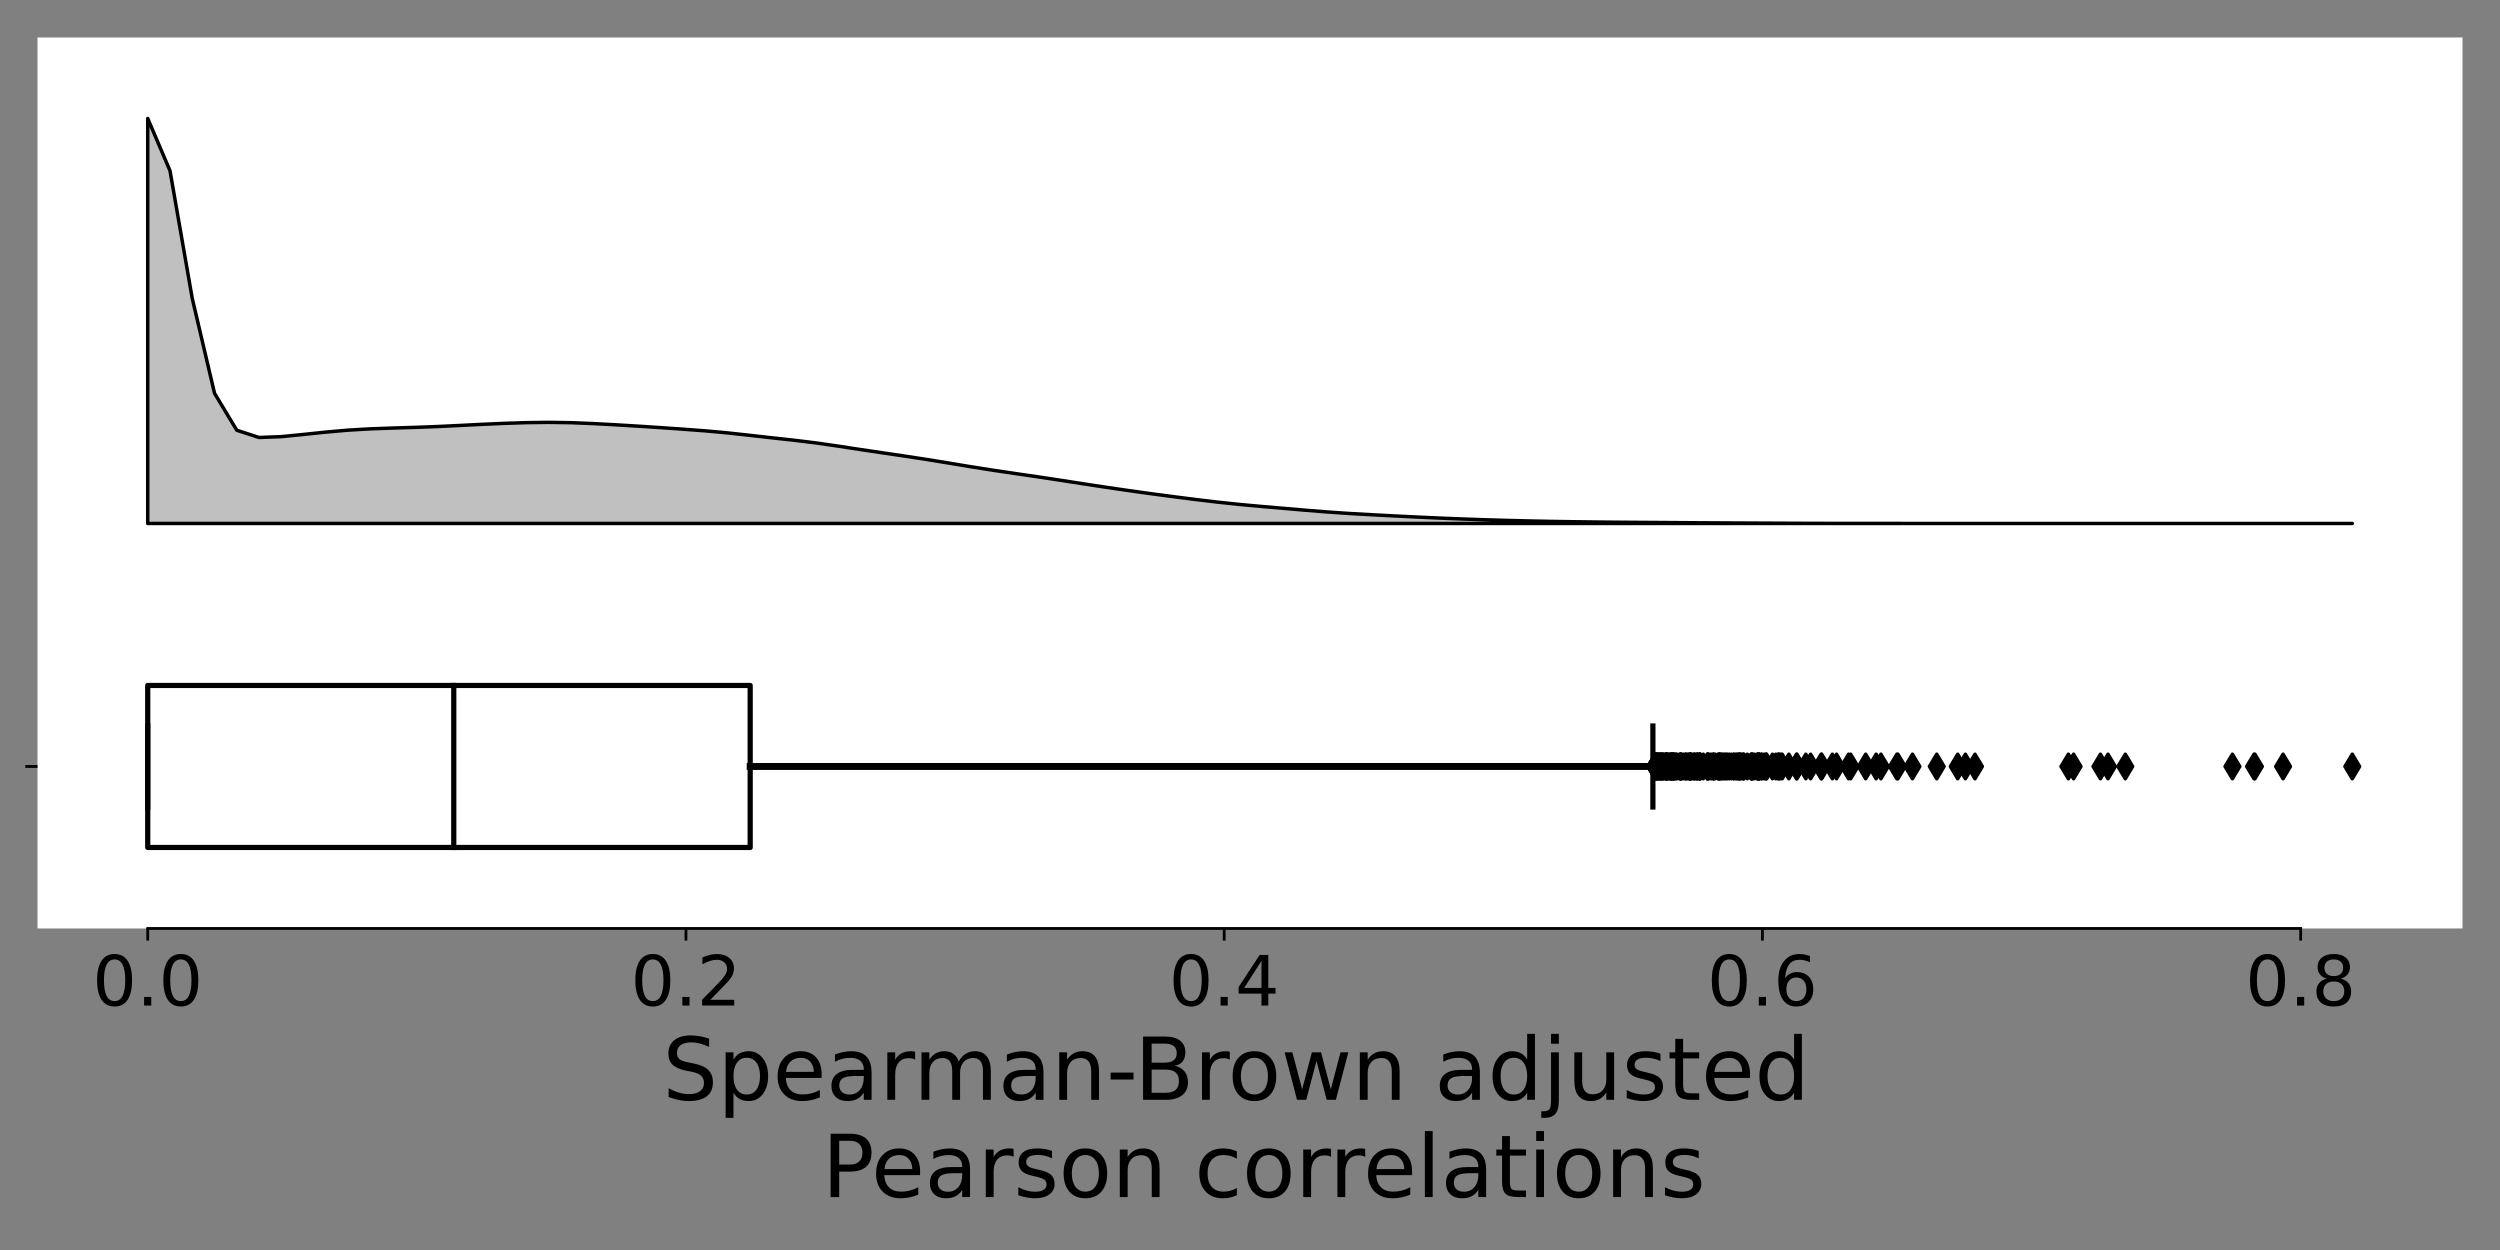 <?xml version="1.0" encoding="utf-8" standalone="no"?>
<!DOCTYPE svg PUBLIC "-//W3C//DTD SVG 1.1//EN"
  "http://www.w3.org/Graphics/SVG/1.1/DTD/svg11.dtd">
<!-- Created with matplotlib (https://matplotlib.org/) -->
<svg height="360pt" version="1.1" viewBox="0 0 720 360" width="720pt" xmlns="http://www.w3.org/2000/svg" xmlns:xlink="http://www.w3.org/1999/xlink">
 <rect x="0" y="0" width="720" height="360" fill="#808080" stroke="none"/>
 <defs>
  <style type="text/css">*{stroke-linecap:butt;stroke-linejoin:round;}</style>
 </defs>
 <g id="figure_1">
  <g id="patch_1">
   <path d="M 0 360 
L 720 360 
L 720 0 
L 0 0 
z
" style="fill:none;"/>
  </g>
  <g id="axes_1">
   <g id="patch_2">
    <path d="M 10.8 267.4 
L 709.2 267.4 
L 709.2 10.8 
L 10.8 10.8 
z
" style="fill:#ffffff;"/>
   </g>
   <g id="PolyCollection_1">
    <defs>
     <path d="M 42.545 -209.236 
L 42.545 -325.873 
L 48.959 -310.829 
L 55.372 -274.03 
L 61.785 -246.728 
L 68.198 -236.085 
L 74.612 -234.003 
L 81.025 -234.247 
L 87.438 -234.885 
L 93.851 -235.557 
L 100.264 -236.12 
L 106.678 -236.493 
L 113.091 -236.724 
L 119.504 -236.917 
L 125.917 -237.157 
L 132.331 -237.464 
L 138.744 -237.787 
L 145.157 -238.069 
L 151.57 -238.278 
L 157.983 -238.362 
L 164.397 -238.269 
L 170.81 -238.012 
L 177.223 -237.663 
L 183.636 -237.275 
L 190.05 -236.858 
L 196.463 -236.412 
L 202.876 -235.933 
L 209.289 -235.354 
L 215.702 -234.654 
L 222.116 -233.93 
L 228.529 -233.231 
L 234.942 -232.449 
L 241.355 -231.519 
L 247.769 -230.535 
L 254.182 -229.583 
L 260.595 -228.641 
L 267.008 -227.655 
L 273.421 -226.608 
L 279.835 -225.546 
L 286.248 -224.533 
L 292.661 -223.583 
L 299.074 -222.645 
L 305.488 -221.674 
L 311.901 -220.678 
L 318.314 -219.7 
L 324.727 -218.761 
L 331.14 -217.863 
L 337.554 -217.009 
L 343.967 -216.19 
L 350.38 -215.419 
L 356.793 -214.737 
L 363.207 -214.149 
L 369.62 -213.601 
L 376.033 -213.053 
L 382.446 -212.537 
L 388.86 -212.103 
L 395.273 -211.741 
L 401.686 -211.408 
L 408.099 -211.091 
L 414.512 -210.798 
L 420.926 -210.54 
L 427.339 -210.319 
L 433.752 -210.131 
L 440.165 -209.972 
L 446.579 -209.843 
L 452.992 -209.742 
L 459.405 -209.662 
L 465.818 -209.6 
L 472.231 -209.555 
L 478.645 -209.513 
L 485.058 -209.469 
L 491.471 -209.425 
L 497.884 -209.39 
L 504.298 -209.358 
L 510.711 -209.326 
L 517.124 -209.295 
L 523.537 -209.274 
L 529.95 -209.262 
L 536.364 -209.256 
L 542.777 -209.253 
L 549.19 -209.25 
L 555.603 -209.248 
L 562.017 -209.246 
L 568.43 -209.244 
L 574.843 -209.241 
L 581.256 -209.24 
L 587.669 -209.24 
L 594.083 -209.242 
L 600.496 -209.244 
L 606.909 -209.244 
L 613.322 -209.242 
L 619.736 -209.24 
L 626.149 -209.238 
L 632.562 -209.239 
L 638.975 -209.241 
L 645.388 -209.243 
L 651.802 -209.243 
L 658.215 -209.242 
L 664.628 -209.24 
L 671.041 -209.239 
L 677.455 -209.239 
L 677.455 -209.236 
L 677.455 -209.236 
L 671.041 -209.236 
L 664.628 -209.236 
L 658.215 -209.236 
L 651.802 -209.236 
L 645.388 -209.236 
L 638.975 -209.236 
L 632.562 -209.236 
L 626.149 -209.236 
L 619.736 -209.236 
L 613.322 -209.236 
L 606.909 -209.236 
L 600.496 -209.236 
L 594.083 -209.236 
L 587.669 -209.236 
L 581.256 -209.236 
L 574.843 -209.236 
L 568.43 -209.236 
L 562.017 -209.236 
L 555.603 -209.236 
L 549.19 -209.236 
L 542.777 -209.236 
L 536.364 -209.236 
L 529.95 -209.236 
L 523.537 -209.236 
L 517.124 -209.236 
L 510.711 -209.236 
L 504.298 -209.236 
L 497.884 -209.236 
L 491.471 -209.236 
L 485.058 -209.236 
L 478.645 -209.236 
L 472.231 -209.236 
L 465.818 -209.236 
L 459.405 -209.236 
L 452.992 -209.236 
L 446.579 -209.236 
L 440.165 -209.236 
L 433.752 -209.236 
L 427.339 -209.236 
L 420.926 -209.236 
L 414.512 -209.236 
L 408.099 -209.236 
L 401.686 -209.236 
L 395.273 -209.236 
L 388.86 -209.236 
L 382.446 -209.236 
L 376.033 -209.236 
L 369.62 -209.236 
L 363.207 -209.236 
L 356.793 -209.236 
L 350.38 -209.236 
L 343.967 -209.236 
L 337.554 -209.236 
L 331.14 -209.236 
L 324.727 -209.236 
L 318.314 -209.236 
L 311.901 -209.236 
L 305.488 -209.236 
L 299.074 -209.236 
L 292.661 -209.236 
L 286.248 -209.236 
L 279.835 -209.236 
L 273.421 -209.236 
L 267.008 -209.236 
L 260.595 -209.236 
L 254.182 -209.236 
L 247.769 -209.236 
L 241.355 -209.236 
L 234.942 -209.236 
L 228.529 -209.236 
L 222.116 -209.236 
L 215.702 -209.236 
L 209.289 -209.236 
L 202.876 -209.236 
L 196.463 -209.236 
L 190.05 -209.236 
L 183.636 -209.236 
L 177.223 -209.236 
L 170.81 -209.236 
L 164.397 -209.236 
L 157.983 -209.236 
L 151.57 -209.236 
L 145.157 -209.236 
L 138.744 -209.236 
L 132.331 -209.236 
L 125.917 -209.236 
L 119.504 -209.236 
L 113.091 -209.236 
L 106.678 -209.236 
L 100.264 -209.236 
L 93.851 -209.236 
L 87.438 -209.236 
L 81.025 -209.236 
L 74.612 -209.236 
L 68.198 -209.236 
L 61.785 -209.236 
L 55.372 -209.236 
L 48.959 -209.236 
L 42.545 -209.236 
z
" id="m027457bb9b" style="stroke:#000000;"/>
    </defs>
    <g clip-path="url(#p0f5aee29fa)">
     <use style="fill:#c0c0c0;stroke:#000000;" x="0" xlink:href="#m027457bb9b" y="360"/>
    </g>
   </g>
   <g id="matplotlib.axis_1">
    <g id="xtick_1">
     <g id="line2d_1">
      <defs>
       <path d="M 0 0 
L 0 3.5 
" id="m85014ccdf8" style="stroke:#000000;stroke-width:0.8;"/>
      </defs>
      <g>
       <use style="stroke:#000000;stroke-width:0.8;" x="42.545" xlink:href="#m85014ccdf8" y="267.4"/>
      </g>
     </g>
     <g id="text_1">
      <!-- 0.0 -->
      <g transform="translate(26.642 289.597)scale(0.2 -0.2)">
       <defs>
        <path d="M 31.781 66.406 
Q 24.172 66.406 20.328 58.906 
Q 16.5 51.422 16.5 36.375 
Q 16.5 21.391 20.328 13.891 
Q 24.172 6.391 31.781 6.391 
Q 39.453 6.391 43.281 13.891 
Q 47.125 21.391 47.125 36.375 
Q 47.125 51.422 43.281 58.906 
Q 39.453 66.406 31.781 66.406 
z
M 31.781 74.219 
Q 44.047 74.219 50.516 64.516 
Q 56.984 54.828 56.984 36.375 
Q 56.984 17.969 50.516 8.266 
Q 44.047 -1.422 31.781 -1.422 
Q 19.531 -1.422 13.062 8.266 
Q 6.594 17.969 6.594 36.375 
Q 6.594 54.828 13.062 64.516 
Q 19.531 74.219 31.781 74.219 
z
" id="DejaVuSans-48"/>
        <path d="M 10.688 12.406 
L 21 12.406 
L 21 0 
L 10.688 0 
z
" id="DejaVuSans-46"/>
       </defs>
       <use xlink:href="#DejaVuSans-48"/>
       <use x="63.623" xlink:href="#DejaVuSans-46"/>
       <use x="95.41" xlink:href="#DejaVuSans-48"/>
      </g>
     </g>
    </g>
    <g id="xtick_2">
     <g id="line2d_2">
      <g>
       <use style="stroke:#000000;stroke-width:0.8;" x="197.557" xlink:href="#m85014ccdf8" y="267.4"/>
      </g>
     </g>
     <g id="text_2">
      <!-- 0.2 -->
      <g transform="translate(181.654 289.597)scale(0.2 -0.2)">
       <defs>
        <path d="M 19.188 8.297 
L 53.609 8.297 
L 53.609 0 
L 7.328 0 
L 7.328 8.297 
Q 12.938 14.109 22.625 23.891 
Q 32.328 33.688 34.812 36.531 
Q 39.547 41.844 41.422 45.531 
Q 43.312 49.219 43.312 52.781 
Q 43.312 58.594 39.234 62.25 
Q 35.156 65.922 28.609 65.922 
Q 23.969 65.922 18.812 64.312 
Q 13.672 62.703 7.812 59.422 
L 7.812 69.391 
Q 13.766 71.781 18.938 73 
Q 24.125 74.219 28.422 74.219 
Q 39.75 74.219 46.484 68.547 
Q 53.219 62.891 53.219 53.422 
Q 53.219 48.922 51.531 44.891 
Q 49.859 40.875 45.406 35.406 
Q 44.188 33.984 37.641 27.219 
Q 31.109 20.453 19.188 8.297 
z
" id="DejaVuSans-50"/>
       </defs>
       <use xlink:href="#DejaVuSans-48"/>
       <use x="63.623" xlink:href="#DejaVuSans-46"/>
       <use x="95.41" xlink:href="#DejaVuSans-50"/>
      </g>
     </g>
    </g>
    <g id="xtick_3">
     <g id="line2d_3">
      <g>
       <use style="stroke:#000000;stroke-width:0.8;" x="352.568" xlink:href="#m85014ccdf8" y="267.4"/>
      </g>
     </g>
     <g id="text_3">
      <!-- 0.4 -->
      <g transform="translate(336.665 289.597)scale(0.2 -0.2)">
       <defs>
        <path d="M 37.797 64.312 
L 12.891 25.391 
L 37.797 25.391 
z
M 35.203 72.906 
L 47.609 72.906 
L 47.609 25.391 
L 58.016 25.391 
L 58.016 17.188 
L 47.609 17.188 
L 47.609 0 
L 37.797 0 
L 37.797 17.188 
L 4.891 17.188 
L 4.891 26.703 
z
" id="DejaVuSans-52"/>
       </defs>
       <use xlink:href="#DejaVuSans-48"/>
       <use x="63.623" xlink:href="#DejaVuSans-46"/>
       <use x="95.41" xlink:href="#DejaVuSans-52"/>
      </g>
     </g>
    </g>
    <g id="xtick_4">
     <g id="line2d_4">
      <g>
       <use style="stroke:#000000;stroke-width:0.8;" x="507.58" xlink:href="#m85014ccdf8" y="267.4"/>
      </g>
     </g>
     <g id="text_4">
      <!-- 0.6 -->
      <g transform="translate(491.677 289.597)scale(0.2 -0.2)">
       <defs>
        <path d="M 33.016 40.375 
Q 26.375 40.375 22.484 35.828 
Q 18.609 31.297 18.609 23.391 
Q 18.609 15.531 22.484 10.953 
Q 26.375 6.391 33.016 6.391 
Q 39.656 6.391 43.531 10.953 
Q 47.406 15.531 47.406 23.391 
Q 47.406 31.297 43.531 35.828 
Q 39.656 40.375 33.016 40.375 
z
M 52.594 71.297 
L 52.594 62.312 
Q 48.875 64.062 45.094 64.984 
Q 41.312 65.922 37.594 65.922 
Q 27.828 65.922 22.672 59.328 
Q 17.531 52.734 16.797 39.406 
Q 19.672 43.656 24.016 45.922 
Q 28.375 48.188 33.594 48.188 
Q 44.578 48.188 50.953 41.516 
Q 57.328 34.859 57.328 23.391 
Q 57.328 12.156 50.688 5.359 
Q 44.047 -1.422 33.016 -1.422 
Q 20.359 -1.422 13.672 8.266 
Q 6.984 17.969 6.984 36.375 
Q 6.984 53.656 15.188 63.938 
Q 23.391 74.219 37.203 74.219 
Q 40.922 74.219 44.703 73.484 
Q 48.484 72.75 52.594 71.297 
z
" id="DejaVuSans-54"/>
       </defs>
       <use xlink:href="#DejaVuSans-48"/>
       <use x="63.623" xlink:href="#DejaVuSans-46"/>
       <use x="95.41" xlink:href="#DejaVuSans-54"/>
      </g>
     </g>
    </g>
    <g id="xtick_5">
     <g id="line2d_5">
      <g>
       <use style="stroke:#000000;stroke-width:0.8;" x="662.591" xlink:href="#m85014ccdf8" y="267.4"/>
      </g>
     </g>
     <g id="text_5">
      <!-- 0.8 -->
      <g transform="translate(646.688 289.597)scale(0.2 -0.2)">
       <defs>
        <path d="M 31.781 34.625 
Q 24.75 34.625 20.719 30.859 
Q 16.703 27.094 16.703 20.516 
Q 16.703 13.922 20.719 10.156 
Q 24.75 6.391 31.781 6.391 
Q 38.812 6.391 42.859 10.172 
Q 46.922 13.969 46.922 20.516 
Q 46.922 27.094 42.891 30.859 
Q 38.875 34.625 31.781 34.625 
z
M 21.922 38.812 
Q 15.578 40.375 12.031 44.719 
Q 8.5 49.078 8.5 55.328 
Q 8.5 64.062 14.719 69.141 
Q 20.953 74.219 31.781 74.219 
Q 42.672 74.219 48.875 69.141 
Q 55.078 64.062 55.078 55.328 
Q 55.078 49.078 51.531 44.719 
Q 48 40.375 41.703 38.812 
Q 48.828 37.156 52.797 32.312 
Q 56.781 27.484 56.781 20.516 
Q 56.781 9.906 50.312 4.234 
Q 43.844 -1.422 31.781 -1.422 
Q 19.734 -1.422 13.25 4.234 
Q 6.781 9.906 6.781 20.516 
Q 6.781 27.484 10.781 32.312 
Q 14.797 37.156 21.922 38.812 
z
M 18.312 54.391 
Q 18.312 48.734 21.844 45.562 
Q 25.391 42.391 31.781 42.391 
Q 38.141 42.391 41.719 45.562 
Q 45.312 48.734 45.312 54.391 
Q 45.312 60.062 41.719 63.234 
Q 38.141 66.406 31.781 66.406 
Q 25.391 66.406 21.844 63.234 
Q 18.312 60.062 18.312 54.391 
z
" id="DejaVuSans-56"/>
       </defs>
       <use xlink:href="#DejaVuSans-48"/>
       <use x="63.623" xlink:href="#DejaVuSans-46"/>
       <use x="95.41" xlink:href="#DejaVuSans-56"/>
      </g>
     </g>
    </g>
    <g id="text_6">
     <!-- Spearman-Brown adjusted  -->
     <g transform="translate(190.842 316.752)scale(0.25 -0.25)">
      <defs>
       <path d="M 53.516 70.516 
L 53.516 60.891 
Q 47.906 63.578 42.922 64.891 
Q 37.938 66.219 33.297 66.219 
Q 25.25 66.219 20.875 63.094 
Q 16.5 59.969 16.5 54.203 
Q 16.5 49.359 19.406 46.891 
Q 22.312 44.438 30.422 42.922 
L 36.375 41.703 
Q 47.406 39.594 52.656 34.297 
Q 57.906 29 57.906 20.125 
Q 57.906 9.516 50.797 4.047 
Q 43.703 -1.422 29.984 -1.422 
Q 24.812 -1.422 18.969 -0.25 
Q 13.141 0.922 6.891 3.219 
L 6.891 13.375 
Q 12.891 10.016 18.656 8.297 
Q 24.422 6.594 29.984 6.594 
Q 38.422 6.594 43.016 9.906 
Q 47.609 13.234 47.609 19.391 
Q 47.609 24.75 44.312 27.781 
Q 41.016 30.812 33.5 32.328 
L 27.484 33.5 
Q 16.453 35.688 11.516 40.375 
Q 6.594 45.062 6.594 53.422 
Q 6.594 63.094 13.406 68.656 
Q 20.219 74.219 32.172 74.219 
Q 37.312 74.219 42.625 73.281 
Q 47.953 72.359 53.516 70.516 
z
" id="DejaVuSans-83"/>
       <path d="M 18.109 8.203 
L 18.109 -20.797 
L 9.078 -20.797 
L 9.078 54.688 
L 18.109 54.688 
L 18.109 46.391 
Q 20.953 51.266 25.266 53.625 
Q 29.594 56 35.594 56 
Q 45.562 56 51.781 48.094 
Q 58.016 40.188 58.016 27.297 
Q 58.016 14.406 51.781 6.484 
Q 45.562 -1.422 35.594 -1.422 
Q 29.594 -1.422 25.266 0.953 
Q 20.953 3.328 18.109 8.203 
z
M 48.688 27.297 
Q 48.688 37.203 44.609 42.844 
Q 40.531 48.484 33.406 48.484 
Q 26.266 48.484 22.188 42.844 
Q 18.109 37.203 18.109 27.297 
Q 18.109 17.391 22.188 11.75 
Q 26.266 6.109 33.406 6.109 
Q 40.531 6.109 44.609 11.75 
Q 48.688 17.391 48.688 27.297 
z
" id="DejaVuSans-112"/>
       <path d="M 56.203 29.594 
L 56.203 25.203 
L 14.891 25.203 
Q 15.484 15.922 20.484 11.062 
Q 25.484 6.203 34.422 6.203 
Q 39.594 6.203 44.453 7.469 
Q 49.312 8.734 54.109 11.281 
L 54.109 2.781 
Q 49.266 0.734 44.188 -0.344 
Q 39.109 -1.422 33.891 -1.422 
Q 20.797 -1.422 13.156 6.188 
Q 5.516 13.812 5.516 26.812 
Q 5.516 40.234 12.766 48.109 
Q 20.016 56 32.328 56 
Q 43.359 56 49.781 48.891 
Q 56.203 41.797 56.203 29.594 
z
M 47.219 32.234 
Q 47.125 39.594 43.094 43.984 
Q 39.062 48.391 32.422 48.391 
Q 24.906 48.391 20.391 44.141 
Q 15.875 39.891 15.188 32.172 
z
" id="DejaVuSans-101"/>
       <path d="M 34.281 27.484 
Q 23.391 27.484 19.188 25 
Q 14.984 22.516 14.984 16.5 
Q 14.984 11.719 18.141 8.906 
Q 21.297 6.109 26.703 6.109 
Q 34.188 6.109 38.703 11.406 
Q 43.219 16.703 43.219 25.484 
L 43.219 27.484 
z
M 52.203 31.203 
L 52.203 0 
L 43.219 0 
L 43.219 8.297 
Q 40.141 3.328 35.547 0.953 
Q 30.953 -1.422 24.312 -1.422 
Q 15.922 -1.422 10.953 3.297 
Q 6 8.016 6 15.922 
Q 6 25.141 12.172 29.828 
Q 18.359 34.516 30.609 34.516 
L 43.219 34.516 
L 43.219 35.406 
Q 43.219 41.609 39.141 45 
Q 35.062 48.391 27.688 48.391 
Q 23 48.391 18.547 47.266 
Q 14.109 46.141 10.016 43.891 
L 10.016 52.203 
Q 14.938 54.109 19.578 55.047 
Q 24.219 56 28.609 56 
Q 40.484 56 46.344 49.844 
Q 52.203 43.703 52.203 31.203 
z
" id="DejaVuSans-97"/>
       <path d="M 41.109 46.297 
Q 39.594 47.172 37.812 47.578 
Q 36.031 48 33.891 48 
Q 26.266 48 22.188 43.047 
Q 18.109 38.094 18.109 28.812 
L 18.109 0 
L 9.078 0 
L 9.078 54.688 
L 18.109 54.688 
L 18.109 46.188 
Q 20.953 51.172 25.484 53.578 
Q 30.031 56 36.531 56 
Q 37.453 56 38.578 55.875 
Q 39.703 55.766 41.062 55.516 
z
" id="DejaVuSans-114"/>
       <path d="M 52 44.188 
Q 55.375 50.25 60.062 53.125 
Q 64.75 56 71.094 56 
Q 79.641 56 84.281 50.016 
Q 88.922 44.047 88.922 33.016 
L 88.922 0 
L 79.891 0 
L 79.891 32.719 
Q 79.891 40.578 77.094 44.375 
Q 74.312 48.188 68.609 48.188 
Q 61.625 48.188 57.562 43.547 
Q 53.516 38.922 53.516 30.906 
L 53.516 0 
L 44.484 0 
L 44.484 32.719 
Q 44.484 40.625 41.703 44.406 
Q 38.922 48.188 33.109 48.188 
Q 26.219 48.188 22.156 43.531 
Q 18.109 38.875 18.109 30.906 
L 18.109 0 
L 9.078 0 
L 9.078 54.688 
L 18.109 54.688 
L 18.109 46.188 
Q 21.188 51.219 25.484 53.609 
Q 29.781 56 35.688 56 
Q 41.656 56 45.828 52.969 
Q 50 49.953 52 44.188 
z
" id="DejaVuSans-109"/>
       <path d="M 54.891 33.016 
L 54.891 0 
L 45.906 0 
L 45.906 32.719 
Q 45.906 40.484 42.875 44.328 
Q 39.844 48.188 33.797 48.188 
Q 26.516 48.188 22.312 43.547 
Q 18.109 38.922 18.109 30.906 
L 18.109 0 
L 9.078 0 
L 9.078 54.688 
L 18.109 54.688 
L 18.109 46.188 
Q 21.344 51.125 25.703 53.562 
Q 30.078 56 35.797 56 
Q 45.219 56 50.047 50.172 
Q 54.891 44.344 54.891 33.016 
z
" id="DejaVuSans-110"/>
       <path d="M 4.891 31.391 
L 31.203 31.391 
L 31.203 23.391 
L 4.891 23.391 
z
" id="DejaVuSans-45"/>
       <path d="M 19.672 34.812 
L 19.672 8.109 
L 35.5 8.109 
Q 43.453 8.109 47.281 11.406 
Q 51.125 14.703 51.125 21.484 
Q 51.125 28.328 47.281 31.562 
Q 43.453 34.812 35.5 34.812 
z
M 19.672 64.797 
L 19.672 42.828 
L 34.281 42.828 
Q 41.5 42.828 45.031 45.531 
Q 48.578 48.25 48.578 53.812 
Q 48.578 59.328 45.031 62.062 
Q 41.5 64.797 34.281 64.797 
z
M 9.812 72.906 
L 35.016 72.906 
Q 46.297 72.906 52.391 68.219 
Q 58.5 63.531 58.5 54.891 
Q 58.5 48.188 55.375 44.234 
Q 52.25 40.281 46.188 39.312 
Q 53.469 37.75 57.5 32.781 
Q 61.531 27.828 61.531 20.406 
Q 61.531 10.641 54.891 5.312 
Q 48.25 0 35.984 0 
L 9.812 0 
z
" id="DejaVuSans-66"/>
       <path d="M 30.609 48.391 
Q 23.391 48.391 19.188 42.75 
Q 14.984 37.109 14.984 27.297 
Q 14.984 17.484 19.156 11.844 
Q 23.344 6.203 30.609 6.203 
Q 37.797 6.203 41.984 11.859 
Q 46.188 17.531 46.188 27.297 
Q 46.188 37.016 41.984 42.703 
Q 37.797 48.391 30.609 48.391 
z
M 30.609 56 
Q 42.328 56 49.016 48.375 
Q 55.719 40.766 55.719 27.297 
Q 55.719 13.875 49.016 6.219 
Q 42.328 -1.422 30.609 -1.422 
Q 18.844 -1.422 12.172 6.219 
Q 5.516 13.875 5.516 27.297 
Q 5.516 40.766 12.172 48.375 
Q 18.844 56 30.609 56 
z
" id="DejaVuSans-111"/>
       <path d="M 4.203 54.688 
L 13.188 54.688 
L 24.422 12.016 
L 35.594 54.688 
L 46.188 54.688 
L 57.422 12.016 
L 68.609 54.688 
L 77.594 54.688 
L 63.281 0 
L 52.688 0 
L 40.922 44.828 
L 29.109 0 
L 18.5 0 
z
" id="DejaVuSans-119"/>
       <path id="DejaVuSans-32"/>
       <path d="M 45.406 46.391 
L 45.406 75.984 
L 54.391 75.984 
L 54.391 0 
L 45.406 0 
L 45.406 8.203 
Q 42.578 3.328 38.25 0.953 
Q 33.938 -1.422 27.875 -1.422 
Q 17.969 -1.422 11.734 6.484 
Q 5.516 14.406 5.516 27.297 
Q 5.516 40.188 11.734 48.094 
Q 17.969 56 27.875 56 
Q 33.938 56 38.25 53.625 
Q 42.578 51.266 45.406 46.391 
z
M 14.797 27.297 
Q 14.797 17.391 18.875 11.75 
Q 22.953 6.109 30.078 6.109 
Q 37.203 6.109 41.297 11.75 
Q 45.406 17.391 45.406 27.297 
Q 45.406 37.203 41.297 42.844 
Q 37.203 48.484 30.078 48.484 
Q 22.953 48.484 18.875 42.844 
Q 14.797 37.203 14.797 27.297 
z
" id="DejaVuSans-100"/>
       <path d="M 9.422 54.688 
L 18.406 54.688 
L 18.406 -0.984 
Q 18.406 -11.422 14.422 -16.109 
Q 10.453 -20.797 1.609 -20.797 
L -1.812 -20.797 
L -1.812 -13.188 
L 0.594 -13.188 
Q 5.719 -13.188 7.562 -10.812 
Q 9.422 -8.453 9.422 -0.984 
z
M 9.422 75.984 
L 18.406 75.984 
L 18.406 64.594 
L 9.422 64.594 
z
" id="DejaVuSans-106"/>
       <path d="M 8.5 21.578 
L 8.5 54.688 
L 17.484 54.688 
L 17.484 21.922 
Q 17.484 14.156 20.5 10.266 
Q 23.531 6.391 29.594 6.391 
Q 36.859 6.391 41.078 11.031 
Q 45.312 15.672 45.312 23.688 
L 45.312 54.688 
L 54.297 54.688 
L 54.297 0 
L 45.312 0 
L 45.312 8.406 
Q 42.047 3.422 37.719 1 
Q 33.406 -1.422 27.688 -1.422 
Q 18.266 -1.422 13.375 4.438 
Q 8.5 10.297 8.5 21.578 
z
M 31.109 56 
z
" id="DejaVuSans-117"/>
       <path d="M 44.281 53.078 
L 44.281 44.578 
Q 40.484 46.531 36.375 47.5 
Q 32.281 48.484 27.875 48.484 
Q 21.188 48.484 17.844 46.438 
Q 14.5 44.391 14.5 40.281 
Q 14.5 37.156 16.891 35.375 
Q 19.281 33.594 26.516 31.984 
L 29.594 31.297 
Q 39.156 29.25 43.188 25.516 
Q 47.219 21.781 47.219 15.094 
Q 47.219 7.469 41.188 3.016 
Q 35.156 -1.422 24.609 -1.422 
Q 20.219 -1.422 15.453 -0.562 
Q 10.688 0.297 5.422 2 
L 5.422 11.281 
Q 10.406 8.688 15.234 7.391 
Q 20.062 6.109 24.812 6.109 
Q 31.156 6.109 34.562 8.281 
Q 37.984 10.453 37.984 14.406 
Q 37.984 18.062 35.516 20.016 
Q 33.062 21.969 24.703 23.781 
L 21.578 24.516 
Q 13.234 26.266 9.516 29.906 
Q 5.812 33.547 5.812 39.891 
Q 5.812 47.609 11.281 51.797 
Q 16.75 56 26.812 56 
Q 31.781 56 36.172 55.266 
Q 40.578 54.547 44.281 53.078 
z
" id="DejaVuSans-115"/>
       <path d="M 18.312 70.219 
L 18.312 54.688 
L 36.812 54.688 
L 36.812 47.703 
L 18.312 47.703 
L 18.312 18.016 
Q 18.312 11.328 20.141 9.422 
Q 21.969 7.516 27.594 7.516 
L 36.812 7.516 
L 36.812 0 
L 27.594 0 
Q 17.188 0 13.234 3.875 
Q 9.281 7.766 9.281 18.016 
L 9.281 47.703 
L 2.688 47.703 
L 2.688 54.688 
L 9.281 54.688 
L 9.281 70.219 
z
" id="DejaVuSans-116"/>
      </defs>
      <use xlink:href="#DejaVuSans-83"/>
      <use x="63.477" xlink:href="#DejaVuSans-112"/>
      <use x="126.953" xlink:href="#DejaVuSans-101"/>
      <use x="188.477" xlink:href="#DejaVuSans-97"/>
      <use x="249.756" xlink:href="#DejaVuSans-114"/>
      <use x="289.119" xlink:href="#DejaVuSans-109"/>
      <use x="386.531" xlink:href="#DejaVuSans-97"/>
      <use x="447.811" xlink:href="#DejaVuSans-110"/>
      <use x="511.189" xlink:href="#DejaVuSans-45"/>
      <use x="543.648" xlink:href="#DejaVuSans-66"/>
      <use x="612.252" xlink:href="#DejaVuSans-114"/>
      <use x="651.115" xlink:href="#DejaVuSans-111"/>
      <use x="712.297" xlink:href="#DejaVuSans-119"/>
      <use x="794.084" xlink:href="#DejaVuSans-110"/>
      <use x="857.463" xlink:href="#DejaVuSans-32"/>
      <use x="889.25" xlink:href="#DejaVuSans-97"/>
      <use x="950.529" xlink:href="#DejaVuSans-100"/>
      <use x="1014.006" xlink:href="#DejaVuSans-106"/>
      <use x="1041.789" xlink:href="#DejaVuSans-117"/>
      <use x="1105.168" xlink:href="#DejaVuSans-115"/>
      <use x="1157.268" xlink:href="#DejaVuSans-116"/>
      <use x="1196.477" xlink:href="#DejaVuSans-101"/>
      <use x="1258" xlink:href="#DejaVuSans-100"/>
      <use x="1321.477" xlink:href="#DejaVuSans-32"/>
     </g>
     <!--  Pearson correlations -->
     <g transform="translate(228.82 344.747)scale(0.25 -0.25)">
      <defs>
       <path d="M 19.672 64.797 
L 19.672 37.406 
L 32.078 37.406 
Q 38.969 37.406 42.719 40.969 
Q 46.484 44.531 46.484 51.125 
Q 46.484 57.672 42.719 61.234 
Q 38.969 64.797 32.078 64.797 
z
M 9.812 72.906 
L 32.078 72.906 
Q 44.344 72.906 50.609 67.359 
Q 56.891 61.812 56.891 51.125 
Q 56.891 40.328 50.609 34.812 
Q 44.344 29.297 32.078 29.297 
L 19.672 29.297 
L 19.672 0 
L 9.812 0 
z
" id="DejaVuSans-80"/>
       <path d="M 48.781 52.594 
L 48.781 44.188 
Q 44.969 46.297 41.141 47.344 
Q 37.312 48.391 33.406 48.391 
Q 24.656 48.391 19.812 42.844 
Q 14.984 37.312 14.984 27.297 
Q 14.984 17.281 19.812 11.734 
Q 24.656 6.203 33.406 6.203 
Q 37.312 6.203 41.141 7.25 
Q 44.969 8.297 48.781 10.406 
L 48.781 2.094 
Q 45.016 0.344 40.984 -0.531 
Q 36.969 -1.422 32.422 -1.422 
Q 20.062 -1.422 12.781 6.344 
Q 5.516 14.109 5.516 27.297 
Q 5.516 40.672 12.859 48.328 
Q 20.219 56 33.016 56 
Q 37.156 56 41.109 55.141 
Q 45.062 54.297 48.781 52.594 
z
" id="DejaVuSans-99"/>
       <path d="M 9.422 75.984 
L 18.406 75.984 
L 18.406 0 
L 9.422 0 
z
" id="DejaVuSans-108"/>
       <path d="M 9.422 54.688 
L 18.406 54.688 
L 18.406 0 
L 9.422 0 
z
M 9.422 75.984 
L 18.406 75.984 
L 18.406 64.594 
L 9.422 64.594 
z
" id="DejaVuSans-105"/>
      </defs>
      <use xlink:href="#DejaVuSans-32"/>
      <use x="31.787" xlink:href="#DejaVuSans-80"/>
      <use x="88.465" xlink:href="#DejaVuSans-101"/>
      <use x="149.988" xlink:href="#DejaVuSans-97"/>
      <use x="211.268" xlink:href="#DejaVuSans-114"/>
      <use x="252.381" xlink:href="#DejaVuSans-115"/>
      <use x="304.48" xlink:href="#DejaVuSans-111"/>
      <use x="365.662" xlink:href="#DejaVuSans-110"/>
      <use x="429.041" xlink:href="#DejaVuSans-32"/>
      <use x="460.828" xlink:href="#DejaVuSans-99"/>
      <use x="515.809" xlink:href="#DejaVuSans-111"/>
      <use x="576.99" xlink:href="#DejaVuSans-114"/>
      <use x="616.354" xlink:href="#DejaVuSans-114"/>
      <use x="655.217" xlink:href="#DejaVuSans-101"/>
      <use x="716.74" xlink:href="#DejaVuSans-108"/>
      <use x="744.523" xlink:href="#DejaVuSans-97"/>
      <use x="805.803" xlink:href="#DejaVuSans-116"/>
      <use x="845.012" xlink:href="#DejaVuSans-105"/>
      <use x="872.795" xlink:href="#DejaVuSans-111"/>
      <use x="933.977" xlink:href="#DejaVuSans-110"/>
      <use x="997.355" xlink:href="#DejaVuSans-115"/>
     </g>
    </g>
   </g>
   <g id="matplotlib.axis_2">
    <g id="ytick_1">
     <g id="line2d_6">
      <defs>
       <path d="M 0 0 
L -3.5 0 
" id="m0e3b5793b8" style="stroke:#000000;stroke-width:0.8;"/>
      </defs>
      <g>
       <use style="stroke:#000000;stroke-width:0.8;" x="10.8" xlink:href="#m0e3b5793b8" y="220.745"/>
      </g>
     </g>
    </g>
   </g>
   <g id="patch_3">
    <path d="M 10.8 220.745 
L 10.8 220.745 
" style="fill:none;stroke:#000000;stroke-linecap:square;stroke-linejoin:miter;stroke-width:0.8;"/>
   </g>
   <g id="patch_4">
    <path d="M 42.545 267.4 
L 662.591 267.4 
" style="fill:none;stroke:#000000;stroke-linecap:square;stroke-linejoin:miter;stroke-width:0.8;"/>
   </g>
   <g id="line2d_7">
    <path clip-path="url(#p0f5aee29fa)" d="M 42.545 220.745 
L 42.545 220.745 
" style="fill:none;stroke:#000000;stroke-linecap:square;stroke-width:2;"/>
   </g>
   <g id="line2d_8">
    <path clip-path="url(#p0f5aee29fa)" d="M 216.053 220.745 
L 476.03 220.745 
" style="fill:none;stroke:#000000;stroke-linecap:square;stroke-width:2;"/>
   </g>
   <g id="line2d_9">
    <path clip-path="url(#p0f5aee29fa)" d="M 42.545 209.082 
L 42.545 232.409 
" style="fill:none;stroke:#000000;stroke-linecap:square;stroke-width:1.5;"/>
   </g>
   <g id="line2d_10">
    <path clip-path="url(#p0f5aee29fa)" d="M 476.03 209.082 
L 476.03 232.409 
" style="fill:none;stroke:#000000;stroke-linecap:square;stroke-width:1.5;"/>
   </g>
   <g id="line2d_11">
    <defs>
     <path d="M -0 3.536 
L 2.121 0 
L -0 -3.536 
L -2.121 -0 
z
" id="mbad9f493ad" style="stroke:#000000;stroke-linejoin:miter;"/>
    </defs>
    <g clip-path="url(#p0f5aee29fa)">
     <use style="stroke:#000000;stroke-linejoin:miter;" x="479.802" xlink:href="#mbad9f493ad" y="220.745"/>
     <use style="stroke:#000000;stroke-linejoin:miter;" x="488.833" xlink:href="#mbad9f493ad" y="220.745"/>
     <use style="stroke:#000000;stroke-linejoin:miter;" x="481.059" xlink:href="#mbad9f493ad" y="220.745"/>
     <use style="stroke:#000000;stroke-linejoin:miter;" x="476.715" xlink:href="#mbad9f493ad" y="220.745"/>
     <use style="stroke:#000000;stroke-linejoin:miter;" x="489.795" xlink:href="#mbad9f493ad" y="220.745"/>
     <use style="stroke:#000000;stroke-linejoin:miter;" x="477.446" xlink:href="#mbad9f493ad" y="220.745"/>
     <use style="stroke:#000000;stroke-linejoin:miter;" x="476.743" xlink:href="#mbad9f493ad" y="220.745"/>
     <use style="stroke:#000000;stroke-linejoin:miter;" x="527.726" xlink:href="#mbad9f493ad" y="220.745"/>
     <use style="stroke:#000000;stroke-linejoin:miter;" x="484.191" xlink:href="#mbad9f493ad" y="220.745"/>
     <use style="stroke:#000000;stroke-linejoin:miter;" x="500.817" xlink:href="#mbad9f493ad" y="220.745"/>
     <use style="stroke:#000000;stroke-linejoin:miter;" x="515.184" xlink:href="#mbad9f493ad" y="220.745"/>
     <use style="stroke:#000000;stroke-linejoin:miter;" x="481.439" xlink:href="#mbad9f493ad" y="220.745"/>
     <use style="stroke:#000000;stroke-linejoin:miter;" x="491.851" xlink:href="#mbad9f493ad" y="220.745"/>
     <use style="stroke:#000000;stroke-linejoin:miter;" x="500.475" xlink:href="#mbad9f493ad" y="220.745"/>
     <use style="stroke:#000000;stroke-linejoin:miter;" x="494.765" xlink:href="#mbad9f493ad" y="220.745"/>
     <use style="stroke:#000000;stroke-linejoin:miter;" x="489.45" xlink:href="#mbad9f493ad" y="220.745"/>
     <use style="stroke:#000000;stroke-linejoin:miter;" x="481.323" xlink:href="#mbad9f493ad" y="220.745"/>
     <use style="stroke:#000000;stroke-linejoin:miter;" x="482.13" xlink:href="#mbad9f493ad" y="220.745"/>
     <use style="stroke:#000000;stroke-linejoin:miter;" x="488.916" xlink:href="#mbad9f493ad" y="220.745"/>
     <use style="stroke:#000000;stroke-linejoin:miter;" x="504.594" xlink:href="#mbad9f493ad" y="220.745"/>
     <use style="stroke:#000000;stroke-linejoin:miter;" x="524.643" xlink:href="#mbad9f493ad" y="220.745"/>
     <use style="stroke:#000000;stroke-linejoin:miter;" x="517.505" xlink:href="#mbad9f493ad" y="220.745"/>
     <use style="stroke:#000000;stroke-linejoin:miter;" x="496.107" xlink:href="#mbad9f493ad" y="220.745"/>
     <use style="stroke:#000000;stroke-linejoin:miter;" x="491.844" xlink:href="#mbad9f493ad" y="220.745"/>
     <use style="stroke:#000000;stroke-linejoin:miter;" x="524.484" xlink:href="#mbad9f493ad" y="220.745"/>
     <use style="stroke:#000000;stroke-linejoin:miter;" x="500.958" xlink:href="#mbad9f493ad" y="220.745"/>
     <use style="stroke:#000000;stroke-linejoin:miter;" x="481.397" xlink:href="#mbad9f493ad" y="220.745"/>
     <use style="stroke:#000000;stroke-linejoin:miter;" x="480.099" xlink:href="#mbad9f493ad" y="220.745"/>
     <use style="stroke:#000000;stroke-linejoin:miter;" x="483.6" xlink:href="#mbad9f493ad" y="220.745"/>
     <use style="stroke:#000000;stroke-linejoin:miter;" x="484.009" xlink:href="#mbad9f493ad" y="220.745"/>
     <use style="stroke:#000000;stroke-linejoin:miter;" x="479.503" xlink:href="#mbad9f493ad" y="220.745"/>
     <use style="stroke:#000000;stroke-linejoin:miter;" x="649.154" xlink:href="#mbad9f493ad" y="220.745"/>
     <use style="stroke:#000000;stroke-linejoin:miter;" x="607.101" xlink:href="#mbad9f493ad" y="220.745"/>
     <use style="stroke:#000000;stroke-linejoin:miter;" x="491.878" xlink:href="#mbad9f493ad" y="220.745"/>
     <use style="stroke:#000000;stroke-linejoin:miter;" x="528.909" xlink:href="#mbad9f493ad" y="220.745"/>
     <use style="stroke:#000000;stroke-linejoin:miter;" x="497.157" xlink:href="#mbad9f493ad" y="220.745"/>
     <use style="stroke:#000000;stroke-linejoin:miter;" x="479.817" xlink:href="#mbad9f493ad" y="220.745"/>
     <use style="stroke:#000000;stroke-linejoin:miter;" x="489.422" xlink:href="#mbad9f493ad" y="220.745"/>
     <use style="stroke:#000000;stroke-linejoin:miter;" x="541.704" xlink:href="#mbad9f493ad" y="220.745"/>
     <use style="stroke:#000000;stroke-linejoin:miter;" x="595.689" xlink:href="#mbad9f493ad" y="220.745"/>
     <use style="stroke:#000000;stroke-linejoin:miter;" x="642.936" xlink:href="#mbad9f493ad" y="220.745"/>
     <use style="stroke:#000000;stroke-linejoin:miter;" x="677.455" xlink:href="#mbad9f493ad" y="220.745"/>
     <use style="stroke:#000000;stroke-linejoin:miter;" x="612.086" xlink:href="#mbad9f493ad" y="220.745"/>
     <use style="stroke:#000000;stroke-linejoin:miter;" x="649.416" xlink:href="#mbad9f493ad" y="220.745"/>
     <use style="stroke:#000000;stroke-linejoin:miter;" x="546.295" xlink:href="#mbad9f493ad" y="220.745"/>
     <use style="stroke:#000000;stroke-linejoin:miter;" x="486.108" xlink:href="#mbad9f493ad" y="220.745"/>
     <use style="stroke:#000000;stroke-linejoin:miter;" x="532.995" xlink:href="#mbad9f493ad" y="220.745"/>
     <use style="stroke:#000000;stroke-linejoin:miter;" x="506.703" xlink:href="#mbad9f493ad" y="220.745"/>
     <use style="stroke:#000000;stroke-linejoin:miter;" x="476.762" xlink:href="#mbad9f493ad" y="220.745"/>
     <use style="stroke:#000000;stroke-linejoin:miter;" x="521.455" xlink:href="#mbad9f493ad" y="220.745"/>
     <use style="stroke:#000000;stroke-linejoin:miter;" x="481.351" xlink:href="#mbad9f493ad" y="220.745"/>
     <use style="stroke:#000000;stroke-linejoin:miter;" x="481.852" xlink:href="#mbad9f493ad" y="220.745"/>
     <use style="stroke:#000000;stroke-linejoin:miter;" x="557.785" xlink:href="#mbad9f493ad" y="220.745"/>
     <use style="stroke:#000000;stroke-linejoin:miter;" x="597.189" xlink:href="#mbad9f493ad" y="220.745"/>
     <use style="stroke:#000000;stroke-linejoin:miter;" x="657.523" xlink:href="#mbad9f493ad" y="220.745"/>
     <use style="stroke:#000000;stroke-linejoin:miter;" x="566.029" xlink:href="#mbad9f493ad" y="220.745"/>
     <use style="stroke:#000000;stroke-linejoin:miter;" x="546.6" xlink:href="#mbad9f493ad" y="220.745"/>
     <use style="stroke:#000000;stroke-linejoin:miter;" x="604.925" xlink:href="#mbad9f493ad" y="220.745"/>
     <use style="stroke:#000000;stroke-linejoin:miter;" x="501.556" xlink:href="#mbad9f493ad" y="220.745"/>
     <use style="stroke:#000000;stroke-linejoin:miter;" x="482.033" xlink:href="#mbad9f493ad" y="220.745"/>
     <use style="stroke:#000000;stroke-linejoin:miter;" x="506.206" xlink:href="#mbad9f493ad" y="220.745"/>
     <use style="stroke:#000000;stroke-linejoin:miter;" x="568.795" xlink:href="#mbad9f493ad" y="220.745"/>
     <use style="stroke:#000000;stroke-linejoin:miter;" x="491.816" xlink:href="#mbad9f493ad" y="220.745"/>
     <use style="stroke:#000000;stroke-linejoin:miter;" x="480.374" xlink:href="#mbad9f493ad" y="220.745"/>
     <use style="stroke:#000000;stroke-linejoin:miter;" x="476.882" xlink:href="#mbad9f493ad" y="220.745"/>
     <use style="stroke:#000000;stroke-linejoin:miter;" x="486.987" xlink:href="#mbad9f493ad" y="220.745"/>
     <use style="stroke:#000000;stroke-linejoin:miter;" x="479.007" xlink:href="#mbad9f493ad" y="220.745"/>
     <use style="stroke:#000000;stroke-linejoin:miter;" x="480.142" xlink:href="#mbad9f493ad" y="220.745"/>
     <use style="stroke:#000000;stroke-linejoin:miter;" x="512.835" xlink:href="#mbad9f493ad" y="220.745"/>
     <use style="stroke:#000000;stroke-linejoin:miter;" x="498.613" xlink:href="#mbad9f493ad" y="220.745"/>
     <use style="stroke:#000000;stroke-linejoin:miter;" x="483.873" xlink:href="#mbad9f493ad" y="220.745"/>
     <use style="stroke:#000000;stroke-linejoin:miter;" x="485.513" xlink:href="#mbad9f493ad" y="220.745"/>
     <use style="stroke:#000000;stroke-linejoin:miter;" x="502.007" xlink:href="#mbad9f493ad" y="220.745"/>
     <use style="stroke:#000000;stroke-linejoin:miter;" x="477.923" xlink:href="#mbad9f493ad" y="220.745"/>
     <use style="stroke:#000000;stroke-linejoin:miter;" x="479.086" xlink:href="#mbad9f493ad" y="220.745"/>
     <use style="stroke:#000000;stroke-linejoin:miter;" x="477.742" xlink:href="#mbad9f493ad" y="220.745"/>
     <use style="stroke:#000000;stroke-linejoin:miter;" x="496.413" xlink:href="#mbad9f493ad" y="220.745"/>
     <use style="stroke:#000000;stroke-linejoin:miter;" x="487.25" xlink:href="#mbad9f493ad" y="220.745"/>
     <use style="stroke:#000000;stroke-linejoin:miter;" x="495.102" xlink:href="#mbad9f493ad" y="220.745"/>
     <use style="stroke:#000000;stroke-linejoin:miter;" x="478.656" xlink:href="#mbad9f493ad" y="220.745"/>
     <use style="stroke:#000000;stroke-linejoin:miter;" x="479.799" xlink:href="#mbad9f493ad" y="220.745"/>
     <use style="stroke:#000000;stroke-linejoin:miter;" x="476.721" xlink:href="#mbad9f493ad" y="220.745"/>
     <use style="stroke:#000000;stroke-linejoin:miter;" x="482.745" xlink:href="#mbad9f493ad" y="220.745"/>
     <use style="stroke:#000000;stroke-linejoin:miter;" x="478.061" xlink:href="#mbad9f493ad" y="220.745"/>
     <use style="stroke:#000000;stroke-linejoin:miter;" x="484.26" xlink:href="#mbad9f493ad" y="220.745"/>
     <use style="stroke:#000000;stroke-linejoin:miter;" x="486.523" xlink:href="#mbad9f493ad" y="220.745"/>
     <use style="stroke:#000000;stroke-linejoin:miter;" x="563.819" xlink:href="#mbad9f493ad" y="220.745"/>
     <use style="stroke:#000000;stroke-linejoin:miter;" x="510.47" xlink:href="#mbad9f493ad" y="220.745"/>
     <use style="stroke:#000000;stroke-linejoin:miter;" x="504.376" xlink:href="#mbad9f493ad" y="220.745"/>
     <use style="stroke:#000000;stroke-linejoin:miter;" x="501.096" xlink:href="#mbad9f493ad" y="220.745"/>
     <use style="stroke:#000000;stroke-linejoin:miter;" x="532.381" xlink:href="#mbad9f493ad" y="220.745"/>
     <use style="stroke:#000000;stroke-linejoin:miter;" x="540.323" xlink:href="#mbad9f493ad" y="220.745"/>
     <use style="stroke:#000000;stroke-linejoin:miter;" x="478.443" xlink:href="#mbad9f493ad" y="220.745"/>
     <use style="stroke:#000000;stroke-linejoin:miter;" x="498.049" xlink:href="#mbad9f493ad" y="220.745"/>
     <use style="stroke:#000000;stroke-linejoin:miter;" x="506.19" xlink:href="#mbad9f493ad" y="220.745"/>
     <use style="stroke:#000000;stroke-linejoin:miter;" x="496.856" xlink:href="#mbad9f493ad" y="220.745"/>
     <use style="stroke:#000000;stroke-linejoin:miter;" x="550.784" xlink:href="#mbad9f493ad" y="220.745"/>
     <use style="stroke:#000000;stroke-linejoin:miter;" x="477.177" xlink:href="#mbad9f493ad" y="220.745"/>
     <use style="stroke:#000000;stroke-linejoin:miter;" x="504.279" xlink:href="#mbad9f493ad" y="220.745"/>
     <use style="stroke:#000000;stroke-linejoin:miter;" x="485.738" xlink:href="#mbad9f493ad" y="220.745"/>
     <use style="stroke:#000000;stroke-linejoin:miter;" x="520.077" xlink:href="#mbad9f493ad" y="220.745"/>
     <use style="stroke:#000000;stroke-linejoin:miter;" x="506.708" xlink:href="#mbad9f493ad" y="220.745"/>
     <use style="stroke:#000000;stroke-linejoin:miter;" x="517.406" xlink:href="#mbad9f493ad" y="220.745"/>
     <use style="stroke:#000000;stroke-linejoin:miter;" x="481.911" xlink:href="#mbad9f493ad" y="220.745"/>
     <use style="stroke:#000000;stroke-linejoin:miter;" x="493.518" xlink:href="#mbad9f493ad" y="220.745"/>
     <use style="stroke:#000000;stroke-linejoin:miter;" x="489.492" xlink:href="#mbad9f493ad" y="220.745"/>
     <use style="stroke:#000000;stroke-linejoin:miter;" x="506.499" xlink:href="#mbad9f493ad" y="220.745"/>
     <use style="stroke:#000000;stroke-linejoin:miter;" x="488.844" xlink:href="#mbad9f493ad" y="220.745"/>
     <use style="stroke:#000000;stroke-linejoin:miter;" x="511.43" xlink:href="#mbad9f493ad" y="220.745"/>
     <use style="stroke:#000000;stroke-linejoin:miter;" x="501.224" xlink:href="#mbad9f493ad" y="220.745"/>
     <use style="stroke:#000000;stroke-linejoin:miter;" x="503.218" xlink:href="#mbad9f493ad" y="220.745"/>
     <use style="stroke:#000000;stroke-linejoin:miter;" x="508.784" xlink:href="#mbad9f493ad" y="220.745"/>
     <use style="stroke:#000000;stroke-linejoin:miter;" x="482.912" xlink:href="#mbad9f493ad" y="220.745"/>
     <use style="stroke:#000000;stroke-linejoin:miter;" x="506.553" xlink:href="#mbad9f493ad" y="220.745"/>
     <use style="stroke:#000000;stroke-linejoin:miter;" x="495.032" xlink:href="#mbad9f493ad" y="220.745"/>
     <use style="stroke:#000000;stroke-linejoin:miter;" x="499.848" xlink:href="#mbad9f493ad" y="220.745"/>
     <use style="stroke:#000000;stroke-linejoin:miter;" x="494.001" xlink:href="#mbad9f493ad" y="220.745"/>
     <use style="stroke:#000000;stroke-linejoin:miter;" x="500.25" xlink:href="#mbad9f493ad" y="220.745"/>
     <use style="stroke:#000000;stroke-linejoin:miter;" x="486.63" xlink:href="#mbad9f493ad" y="220.745"/>
     <use style="stroke:#000000;stroke-linejoin:miter;" x="492.384" xlink:href="#mbad9f493ad" y="220.745"/>
     <use style="stroke:#000000;stroke-linejoin:miter;" x="488.071" xlink:href="#mbad9f493ad" y="220.745"/>
     <use style="stroke:#000000;stroke-linejoin:miter;" x="495.416" xlink:href="#mbad9f493ad" y="220.745"/>
     <use style="stroke:#000000;stroke-linejoin:miter;" x="486.567" xlink:href="#mbad9f493ad" y="220.745"/>
     <use style="stroke:#000000;stroke-linejoin:miter;" x="482.398" xlink:href="#mbad9f493ad" y="220.745"/>
     <use style="stroke:#000000;stroke-linejoin:miter;" x="508.027" xlink:href="#mbad9f493ad" y="220.745"/>
     <use style="stroke:#000000;stroke-linejoin:miter;" x="508.6" xlink:href="#mbad9f493ad" y="220.745"/>
     <use style="stroke:#000000;stroke-linejoin:miter;" x="477.476" xlink:href="#mbad9f493ad" y="220.745"/>
     <use style="stroke:#000000;stroke-linejoin:miter;" x="502.16" xlink:href="#mbad9f493ad" y="220.745"/>
     <use style="stroke:#000000;stroke-linejoin:miter;" x="493.438" xlink:href="#mbad9f493ad" y="220.745"/>
     <use style="stroke:#000000;stroke-linejoin:miter;" x="499.377" xlink:href="#mbad9f493ad" y="220.745"/>
     <use style="stroke:#000000;stroke-linejoin:miter;" x="489.585" xlink:href="#mbad9f493ad" y="220.745"/>
     <use style="stroke:#000000;stroke-linejoin:miter;" x="508.69" xlink:href="#mbad9f493ad" y="220.745"/>
     <use style="stroke:#000000;stroke-linejoin:miter;" x="513.277" xlink:href="#mbad9f493ad" y="220.745"/>
     <use style="stroke:#000000;stroke-linejoin:miter;" x="481.898" xlink:href="#mbad9f493ad" y="220.745"/>
     <use style="stroke:#000000;stroke-linejoin:miter;" x="491.68" xlink:href="#mbad9f493ad" y="220.745"/>
     <use style="stroke:#000000;stroke-linejoin:miter;" x="477.21" xlink:href="#mbad9f493ad" y="220.745"/>
     <use style="stroke:#000000;stroke-linejoin:miter;" x="493.505" xlink:href="#mbad9f493ad" y="220.745"/>
     <use style="stroke:#000000;stroke-linejoin:miter;" x="504.598" xlink:href="#mbad9f493ad" y="220.745"/>
     <use style="stroke:#000000;stroke-linejoin:miter;" x="495.056" xlink:href="#mbad9f493ad" y="220.745"/>
     <use style="stroke:#000000;stroke-linejoin:miter;" x="506.129" xlink:href="#mbad9f493ad" y="220.745"/>
     <use style="stroke:#000000;stroke-linejoin:miter;" x="512.154" xlink:href="#mbad9f493ad" y="220.745"/>
     <use style="stroke:#000000;stroke-linejoin:miter;" x="488.006" xlink:href="#mbad9f493ad" y="220.745"/>
     <use style="stroke:#000000;stroke-linejoin:miter;" x="478.35" xlink:href="#mbad9f493ad" y="220.745"/>
     <use style="stroke:#000000;stroke-linejoin:miter;" x="476.975" xlink:href="#mbad9f493ad" y="220.745"/>
     <use style="stroke:#000000;stroke-linejoin:miter;" x="480.955" xlink:href="#mbad9f493ad" y="220.745"/>
     <use style="stroke:#000000;stroke-linejoin:miter;" x="486.784" xlink:href="#mbad9f493ad" y="220.745"/>
     <use style="stroke:#000000;stroke-linejoin:miter;" x="507.404" xlink:href="#mbad9f493ad" y="220.745"/>
     <use style="stroke:#000000;stroke-linejoin:miter;" x="495.759" xlink:href="#mbad9f493ad" y="220.745"/>
     <use style="stroke:#000000;stroke-linejoin:miter;" x="488.525" xlink:href="#mbad9f493ad" y="220.745"/>
     <use style="stroke:#000000;stroke-linejoin:miter;" x="484.162" xlink:href="#mbad9f493ad" y="220.745"/>
     <use style="stroke:#000000;stroke-linejoin:miter;" x="485.312" xlink:href="#mbad9f493ad" y="220.745"/>
     <use style="stroke:#000000;stroke-linejoin:miter;" x="487.728" xlink:href="#mbad9f493ad" y="220.745"/>
     <use style="stroke:#000000;stroke-linejoin:miter;" x="512.105" xlink:href="#mbad9f493ad" y="220.745"/>
     <use style="stroke:#000000;stroke-linejoin:miter;" x="484.849" xlink:href="#mbad9f493ad" y="220.745"/>
     <use style="stroke:#000000;stroke-linejoin:miter;" x="499.255" xlink:href="#mbad9f493ad" y="220.745"/>
     <use style="stroke:#000000;stroke-linejoin:miter;" x="504.841" xlink:href="#mbad9f493ad" y="220.745"/>
     <use style="stroke:#000000;stroke-linejoin:miter;" x="476.98" xlink:href="#mbad9f493ad" y="220.745"/>
     <use style="stroke:#000000;stroke-linejoin:miter;" x="502.249" xlink:href="#mbad9f493ad" y="220.745"/>
     <use style="stroke:#000000;stroke-linejoin:miter;" x="505.332" xlink:href="#mbad9f493ad" y="220.745"/>
     <use style="stroke:#000000;stroke-linejoin:miter;" x="495.446" xlink:href="#mbad9f493ad" y="220.745"/>
     <use style="stroke:#000000;stroke-linejoin:miter;" x="512.462" xlink:href="#mbad9f493ad" y="220.745"/>
     <use style="stroke:#000000;stroke-linejoin:miter;" x="486.912" xlink:href="#mbad9f493ad" y="220.745"/>
     <use style="stroke:#000000;stroke-linejoin:miter;" x="480.555" xlink:href="#mbad9f493ad" y="220.745"/>
     <use style="stroke:#000000;stroke-linejoin:miter;" x="507.26" xlink:href="#mbad9f493ad" y="220.745"/>
     <use style="stroke:#000000;stroke-linejoin:miter;" x="490.548" xlink:href="#mbad9f493ad" y="220.745"/>
     <use style="stroke:#000000;stroke-linejoin:miter;" x="497.536" xlink:href="#mbad9f493ad" y="220.745"/>
     <use style="stroke:#000000;stroke-linejoin:miter;" x="478.232" xlink:href="#mbad9f493ad" y="220.745"/>
     <use style="stroke:#000000;stroke-linejoin:miter;" x="492.902" xlink:href="#mbad9f493ad" y="220.745"/>
     <use style="stroke:#000000;stroke-linejoin:miter;" x="537.316" xlink:href="#mbad9f493ad" y="220.745"/>
     <use style="stroke:#000000;stroke-linejoin:miter;" x="481.62" xlink:href="#mbad9f493ad" y="220.745"/>
     <use style="stroke:#000000;stroke-linejoin:miter;" x="478.811" xlink:href="#mbad9f493ad" y="220.745"/>
     <use style="stroke:#000000;stroke-linejoin:miter;" x="479.99" xlink:href="#mbad9f493ad" y="220.745"/>
    </g>
   </g>
   <g id="patch_5">
    <path clip-path="url(#p0f5aee29fa)" d="M 42.545 197.418 
L 42.545 244.073 
L 216.053 244.073 
L 216.053 197.418 
L 42.545 197.418 
z
" style="fill:none;stroke:#000000;stroke-linejoin:miter;stroke-width:1.5;"/>
   </g>
   <g id="line2d_12">
    <path clip-path="url(#p0f5aee29fa)" d="M 130.686 197.418 
L 130.686 244.073 
" style="fill:none;stroke:#000000;stroke-linecap:square;stroke-width:1.5;"/>
   </g>
  </g>
 </g>
 <defs>
  <clipPath id="p0f5aee29fa">
   <rect height="256.6" width="698.4" x="10.8" y="10.8"/>
  </clipPath>
 </defs>
</svg>
